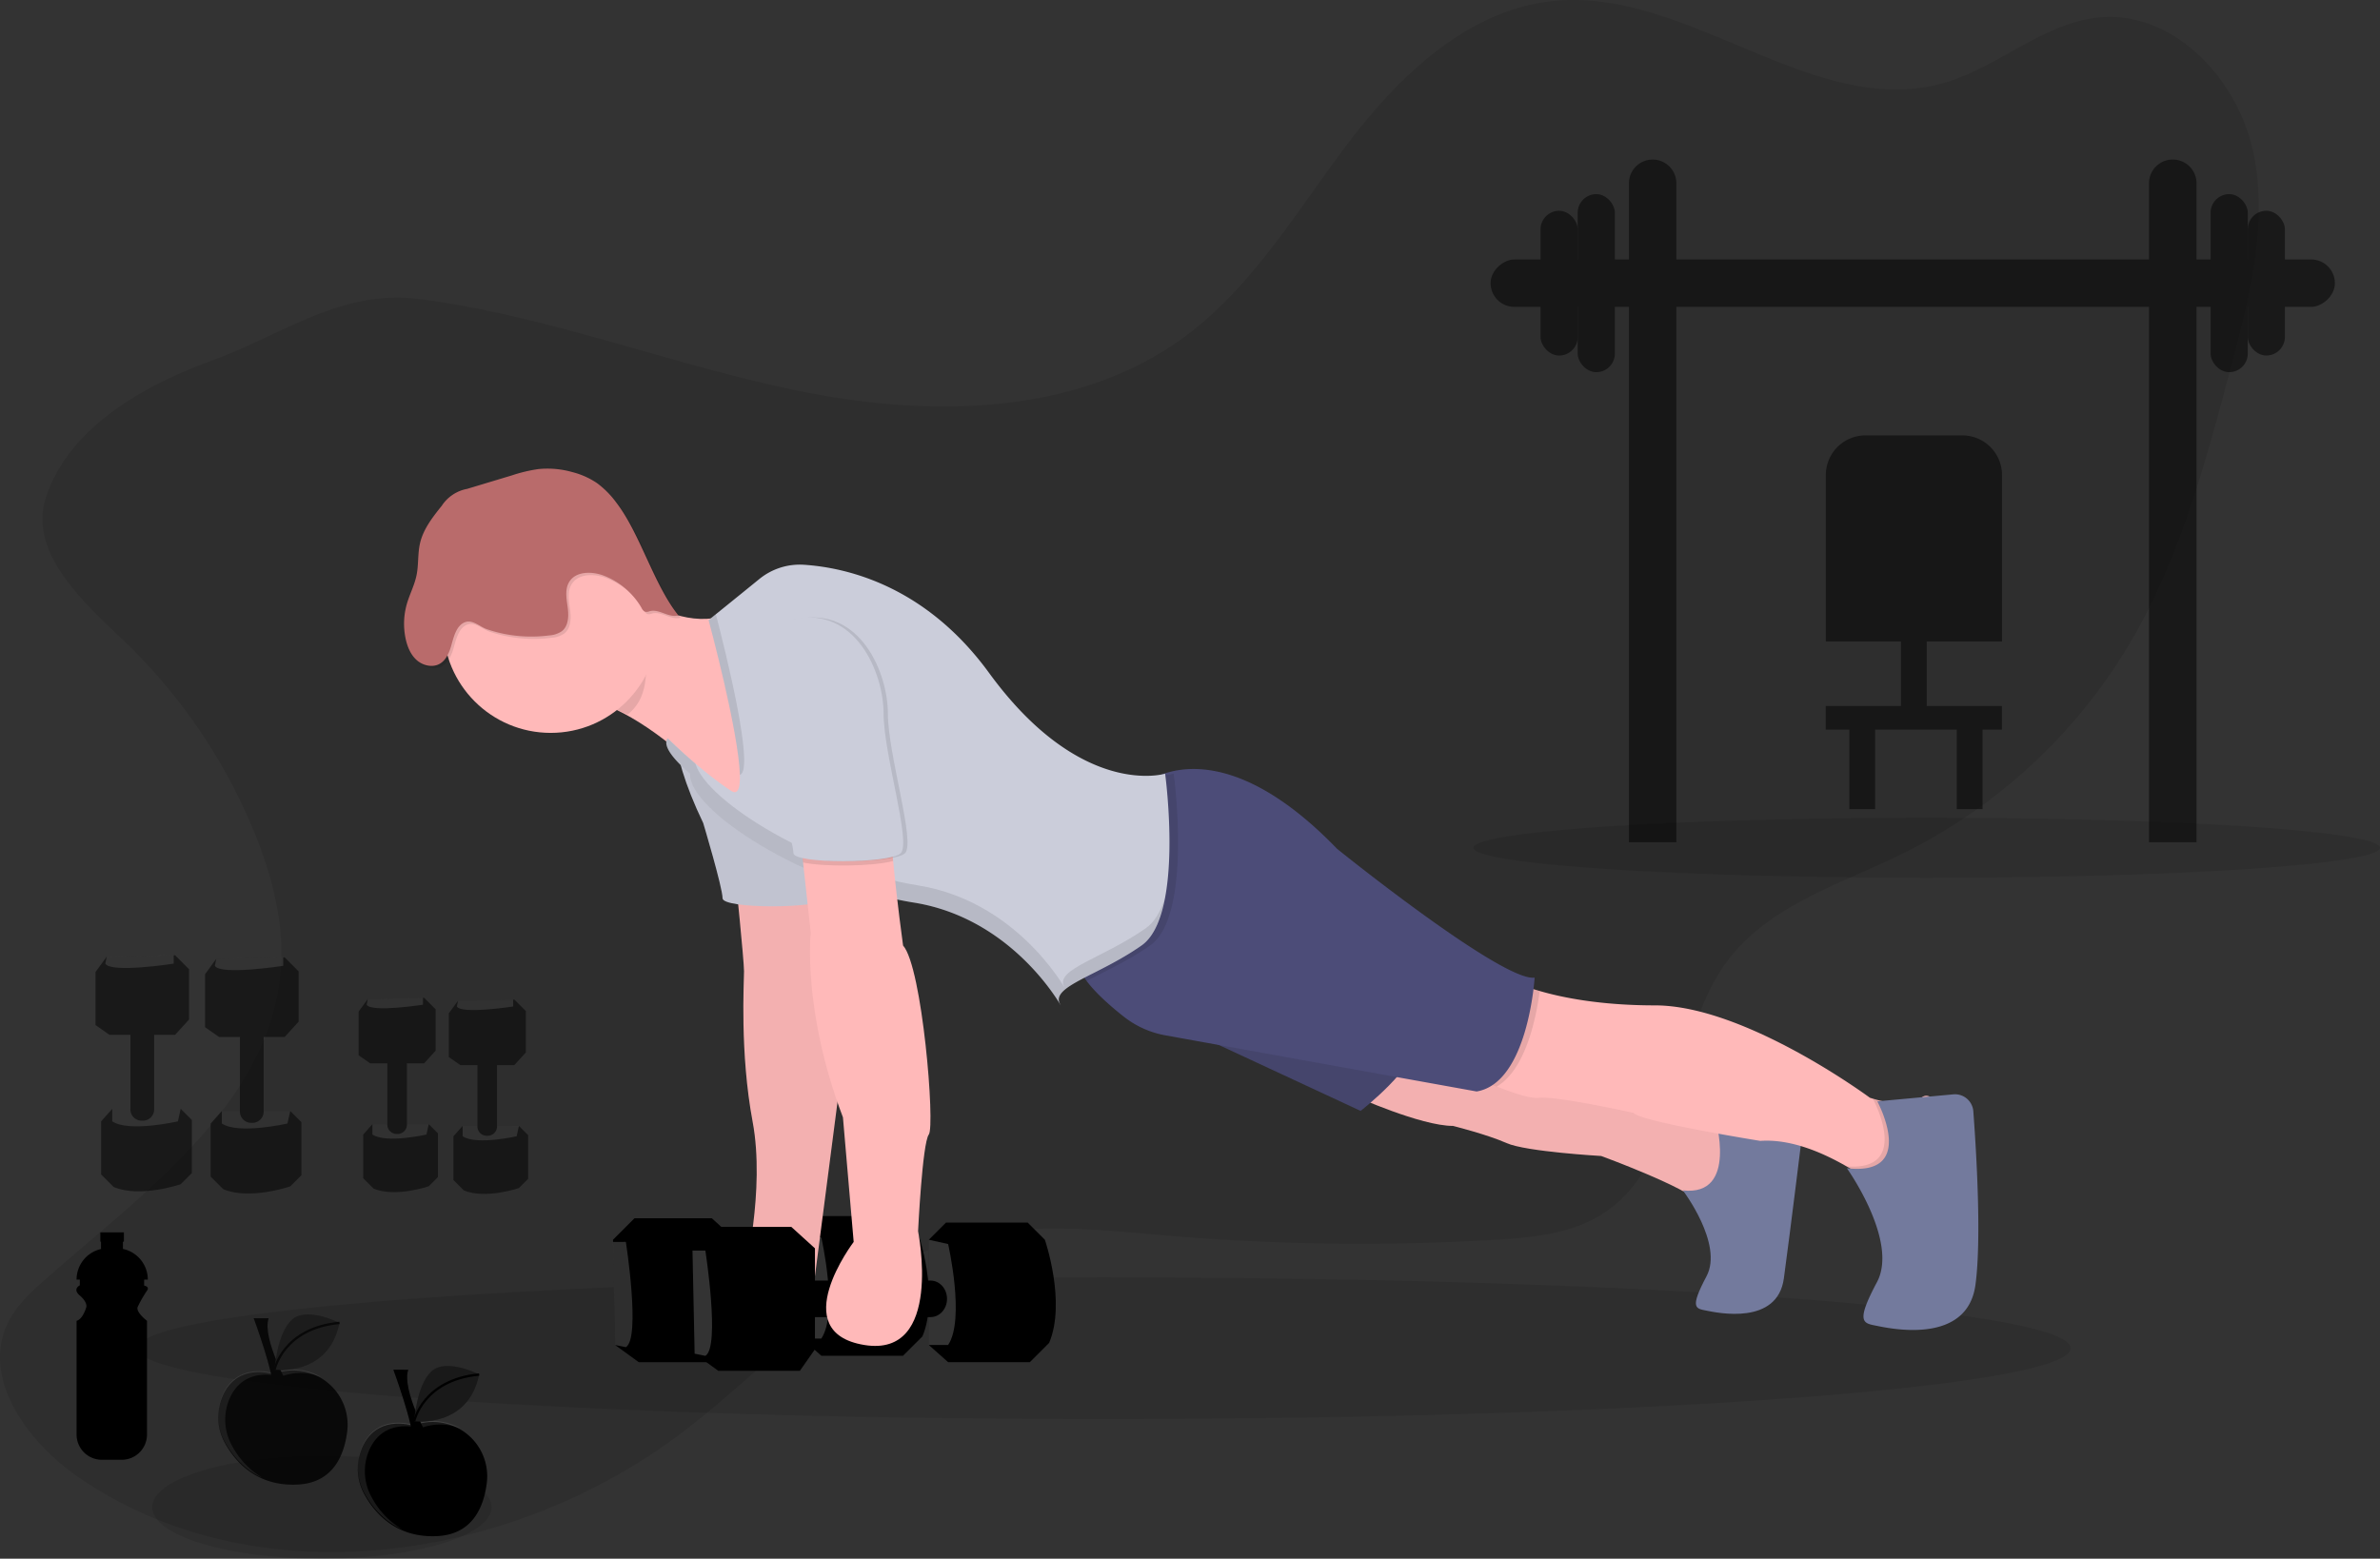 <svg id="cbb27dff-01cf-4d21-b827-02c6f7b52fd7" data-name="Layer 1" xmlns="http://www.w3.org/2000/svg" width="1020" height="668.18" viewBox="0 0 1020 668.18"><rect x="0" y="0" width="1020" height="668.18" fill="#333333" stroke="none"/><title>healthy_habit</title><path d="M109.75,328.95c-7.68,23.25,14.9,44.16,32.66,61A239.26,239.26,0,0,1,198.71,472c7.72,18.73,13.09,38.88,11.65,59.09-4.08,57.32-58.06,95.51-101.19,133.48C103.06,670,96.95,675.68,93.39,683c-11.43,23.49,8,50.56,29.4,65.54C199,801.86,309,786,382.92,729.55c38.28-29.24,71.18-69,117.57-82,29.66-8.27,61.14-4.35,91.83-1.8a977.73,977.73,0,0,0,138.34,1.64c16.18-1,33.1-2.56,46.65-11.45,34.31-22.48,28.52-75.78,53.28-108.48,17.8-23.5,48.21-32.56,74.68-45.55a233.64,233.64,0,0,0,97.83-90.78c21.25-36.17,32.26-77.29,43-117.83,8.1-30.46,16.23-62.36,9.37-93.13s-33.94-59.5-65.34-56.8c-24.11,2.07-43.29,21.12-66.51,27.94C868,167.69,814,110.8,756.3,116.29c-36.33,3.45-65.63,31-87.78,60s-40.9,61.65-70.15,83.49c-45.5,34-107.84,35.2-163.54,24.19s-109.14-32.68-165.46-39.9c-33.18-4.25-58.61,15.52-88.49,26.39C153.46,280.44,119.91,298.2,109.75,328.95Z" transform="translate(-90 -115.91)" fill="currentColor" opacity="0.1"/><ellipse cx="137.95" cy="646.08" rx="72.74" ry="22.1" fill="currentColor" opacity="0.1"/><ellipse cx="825.73" cy="363.42" rx="194.27" ry="12.89" fill="currentColor" opacity="0.1"/><g opacity="0.5"><path d="M708.28,68.4h0a10.16,10.16,0,0,1,10.16,10.16v282.5a0,0,0,0,1,0,0H698.12a0,0,0,0,1,0,0V78.55A10.16,10.16,0,0,1,708.28,68.4Z" fill="currentColor"/><path d="M931.21,68.4h0a10.16,10.16,0,0,1,10.16,10.16v282.5a0,0,0,0,1,0,0H921a0,0,0,0,1,0,0V78.55A10.16,10.16,0,0,1,931.21,68.4Z" fill="currentColor"/><rect x="899.59" y="56.37" width="20.32" height="361.84" rx="10.16" ry="10.16" transform="translate(1057.04 -788.36) rotate(90)" fill="currentColor"/><rect x="676.16" y="83.22" width="15.92" height="76.32" rx="7.96" ry="7.96" fill="currentColor"/><rect x="660.24" y="90.36" width="15.92" height="62.05" rx="7.96" ry="7.96" fill="currentColor"/><rect x="1037.4" y="199.13" width="15.92" height="76.32" rx="7.96" ry="7.96" transform="translate(2000.73 358.67) rotate(-180)" fill="currentColor"/><rect x="1053.33" y="206.27" width="15.92" height="62.05" rx="7.96" ry="7.96" transform="translate(2032.58 358.67) rotate(180)" fill="currentColor"/></g><g opacity="0.5"><path d="M799.46,186.64H841a17,17,0,0,1,17,17V275a0,0,0,0,1,0,0h-75.5a0,0,0,0,1,0,0V203.64A17,17,0,0,1,799.46,186.64Z" fill="currentColor"/><rect x="814.68" y="268.59" width="11.05" height="36.83" fill="currentColor"/><rect x="792.58" y="310.02" width="11.05" height="36.83" fill="currentColor"/><rect x="838.62" y="310.02" width="11.05" height="36.83" fill="currentColor"/><rect x="782.46" y="302.65" width="75.5" height="10.13" fill="currentColor"/></g><ellipse cx="473.09" cy="577.95" rx="414.32" ry="30.38" fill="currentColor" opacity="0.1"/><path d="M670.36,585.67s28.54,12.89,42.35,12.89c0,0,14.73,3.68,23,7.37s40.51,5.52,40.51,5.52,37.75,13.81,42.35,20.26,18.41-23,18.41-23l-7.37-18.41-139-26.7Z" transform="translate(-90 -115.91)" fill="#ffb9b9"/><path d="M670.36,585.67s28.54,12.89,42.35,12.89c0,0,14.73,3.68,23,7.37s40.51,5.52,40.51,5.52,37.75,13.81,42.35,20.26,18.41-23,18.41-23l-7.37-18.41-139-26.7Z" transform="translate(-90 -115.91)" opacity="0.05"/><path d="M811.23,626.19s17.49,23,10.13,36.83-4.6,13.81,0,14.73,30.38,6.45,33.15-13.81,8.29-65.37,8.29-65.37L825,594.88S835.17,628.95,811.23,626.19Z" transform="translate(-90 -115.91)" fill="#737a9d"/><path d="M593.94,555.29l79.18,36.83s24.86-19.34,23-29.46l-92.07-22.1Z" transform="translate(-90 -115.91)" fill="#4c4c78"/><path d="M593.94,555.29l79.18,36.83s24.86-19.34,23-29.46l-92.07-22.1Z" transform="translate(-90 -115.91)" opacity="0.1"/><path d="M926.32,603.17,918,623.42,898.7,628a123.29,123.29,0,0,0-17.29-12.08c-10.39-6-24.06-11.87-37-10.94,0,0-51.56-8.29-54.32-12,0,0-33.15-7.37-40.51-6.45-3.55.44-11.18-2.11-18.12-4.88-7.45-3-14.11-6.17-14.11-6.17l23.94-37.75a64.34,64.34,0,0,0,8.6,3c9.15,2.68,25.62,6.16,49.41,6.16,38.67,0,92.07,39.59,92.07,39.59s.53.18,1.44.45c4,1.21,15.4,4.06,20.66-.45C919.87,581.07,926.32,603.17,926.32,603.17Z" transform="translate(-90 -115.91)" fill="#ffb9b9"/><path d="M926.32,603.17,918,623.42,898.7,628a123.29,123.29,0,0,0-17.29-12.08c28.08,2.11,11.31-28.89,11.31-28.89h.06c4,1.21,15.4,4.06,20.66-.45C919.87,581.07,926.32,603.17,926.32,603.17Z" transform="translate(-90 -115.91)" opacity="0.1"/><path d="M881.52,616.7s22.27,31.23,12.9,48.82-5.86,17.58,0,18.76,38.69,8.21,42.2-17.58c2.7-19.83.33-57.89-.91-74.41a7.89,7.89,0,0,0-8.58-7.26l-32.57,3S912,620.22,881.52,616.7Z" transform="translate(-90 -115.91)" fill="#737a9d"/><polygon points="262.71 531.45 263.63 576.57 273.76 583.93 308.75 583.93 315.19 574.73 315.19 531.45 305.06 522.24 271.92 522.24 262.71 531.45" fill="currentColor"/><path d="M358.23,648.28s6.45,41.43,0,45.12l-4.6-.92-.92-44.19Z" transform="translate(-90 -115.91)" fill="#fff" opacity="0.2"/><path d="M433.73,644.6l7.37-7.37h35l7.37,7.37s9.21,26.7,1.84,44.19L477,697.08H442l-8.29-7.37Z" transform="translate(-90 -115.91)" fill="currentColor"/><polygon points="262.71 531.45 263.63 576.57 273.76 583.93 308.75 583.93 315.19 574.73 315.19 531.45 305.06 522.24 271.92 522.24 262.71 531.45" opacity="0.1"/><path d="M433.73,644.6l7.37-7.37h35l7.37,7.37s9.21,26.7,1.84,44.19L477,697.08H442l-8.29-7.37Z" transform="translate(-90 -115.91)" opacity="0.1"/><path d="M442,646.44s7.37,32.23,0,43.27h-8.29V644.6Z" transform="translate(-90 -115.91)" fill="#fff" opacity="0.2"/><path d="M405.19,491.76s3.68,35.91,3.68,40.51-1.84,35,3.68,64.45S408.87,663,408.87,663h30.38l12.89-99.44-9.21-52.48-3.68-16.57Z" transform="translate(-90 -115.91)" fill="#ffb9b9"/><path d="M405.19,491.76s3.68,35.91,3.68,40.51-1.84,35,3.68,64.45S408.87,663,408.87,663h30.38l12.89-99.44-9.21-52.48-3.68-16.57Z" transform="translate(-90 -115.91)" opacity="0.05"/><path d="M399.67,400.61s-40.51.92-8.29,68.13c0,0,8.29,27.62,8.29,32.23s41.43,4.6,46,0-7.37-42.35-7.37-59.85S426.37,395.09,399.67,400.61Z" transform="translate(-90 -115.91)" fill="#cbcdda"/><path d="M399.67,400.61s-40.51.92-8.29,68.13c0,0,8.29,27.62,8.29,32.23s41.43,4.6,46,0-7.37-42.35-7.37-59.85S426.37,395.09,399.67,400.61Z" transform="translate(-90 -115.91)" opacity="0.05"/><path d="M350.87,361s35,37.75,64.45,10.13l-3.68,97.6s-47.88-58-81-53.4Z" transform="translate(-90 -115.91)" fill="#ffb9b9"/><path d="M749.85,540.84c-1.4,10.79-5.8,33.51-18.43,40.87-7.45-3-14.11-6.17-14.11-6.17l23.94-37.75A64.34,64.34,0,0,0,749.85,540.84Z" transform="translate(-90 -115.91)" opacity="0.1"/><path d="M747.7,535s-2.76,45.12-24.86,48.8L589.36,559.72a40.29,40.29,0,0,1-17.74-8c-5.39-4.24-12-10-15.91-15.28-2.12-2.88-3.4-5.63-3.19-7.9.92-10.13,41.43-34.07,27.62-76.42a25.24,25.24,0,0,1,6.48-3.72c11.53-4.79,38.07-8.31,76.38,31.34C663,479.79,733.89,536.88,747.7,535Z" transform="translate(-90 -115.91)" fill="#4c4c78"/><polygon points="296.78 535.13 297.7 580.25 307.82 587.62 342.81 587.62 349.26 578.41 349.26 535.13 339.13 525.93 305.98 525.93 296.78 535.13" fill="currentColor"/><path d="M392.3,652s6.45,41.43,0,45.12l-4.6-.92L386.78,652Z" transform="translate(-90 -115.91)" fill="#fff" opacity="0.2"/><path d="M488.06,647.36l7.37-7.37h35l7.37,7.37s9.21,26.7,1.84,44.19l-8.29,8.29h-35l-8.29-7.37Z" transform="translate(-90 -115.91)" fill="currentColor"/><path d="M496.34,649.2s7.37,32.23,0,43.27h-8.29V647.36Z" transform="translate(-90 -115.91)" fill="#fff" opacity="0.2"/><path d="M439,664.86h49.81c3.9,0,7.06,3.5,7.06,7.83h0c0,4.32-3.16,7.83-7.06,7.83H439c-4.23,0-7.51-4.09-7-8.74h0C432.41,667.83,435.43,664.86,439,664.86Z" transform="translate(-90 -115.91)" fill="currentColor"/><path d="M582.89,521.22c-9.85,6.9-20.23,11.42-27.19,15.27-2.12-2.88-3.4-5.63-3.19-7.9.92-10.13,41.43-34.07,27.62-76.42a25.24,25.24,0,0,1,6.48-3.72,28.12,28.12,0,0,0,6.41-.88S601.3,508.33,582.89,521.22Z" transform="translate(-90 -115.91)" opacity="0.1"/><path d="M376.19,432.37s13.81,13.81,27.16,22.56c12.32,8.07-9.67-73.2-9.67-73.2s13.64-11,21.65-17.53A27.44,27.44,0,0,1,434.41,358c18.43,1.19,52.19,8.94,79.43,46.3,39.59,54.32,75.5,43.27,75.5,43.27s8.29,60.77-10.13,73.66-38.67,17.49-35,24.86-16.57-35.91-62.61-43.27-96.68-39.59-95.75-55.24C385.86,447.57,372.51,437,376.19,432.37Z" transform="translate(-90 -115.91)" fill="#cbcdda"/><path d="M366.52,385a46.27,46.27,0,0,0-.7-7.94c-12.06-6-10.35-14.16-10.35-14.16l-20.26,54.32c7.41-1,15.56,1.08,23.74,5C369.72,413.71,366.52,399.69,366.52,385Z" transform="translate(-90 -115.91)" opacity="0.1"/><circle cx="236.01" cy="268.13" r="46.04" fill="#ffb9b9"/><path d="M284.18,394.42c-.85,2.73-2.16,5.54-4.63,7-3,1.78-7.14.9-9.81-1.4s-4.11-5.74-4.86-9.18a30.82,30.82,0,0,1,.5-15.05c1.2-4.15,3.27-8,4.14-12.25.93-4.52.46-9.25,1.5-13.75,1.41-6.1,5.43-11.21,9.35-16.1a16.62,16.62,0,0,1,10.83-7.2l19.27-5.81A65.11,65.11,0,0,1,321.69,318a38.87,38.87,0,0,1,14.59,1.28A33.61,33.61,0,0,1,346.86,324a39.13,39.13,0,0,1,8.35,8.45c10.19,13.32,16,35.11,26.51,48.22-4.15,1.28-8.3-3-12.45-1.7a2.92,2.92,0,0,1-1.87.15,3.07,3.07,0,0,1-1.37-1.52,31.87,31.87,0,0,0-16.29-13.94c-5.1-1.93-12-1.92-14.79,2.76-1.89,3.16-1.13,7.15-.63,10.8s.41,8-2.48,10.25a10.72,10.72,0,0,1-5.38,1.82,59.28,59.28,0,0,1-26.66-2.61c-3-1-6.05-4.13-9.22-3.13C286.3,384.9,285.31,390.79,284.18,394.42Z" transform="translate(-90 -115.91)" opacity="0.1"/><path d="M283.17,393.41c-.85,2.73-2.16,5.54-4.63,7-3,1.78-7.14.9-9.81-1.4s-4.11-5.74-4.86-9.18a30.82,30.82,0,0,1,.5-15.05c1.2-4.15,3.27-8,4.14-12.25.93-4.52.46-9.25,1.5-13.75,1.41-6.1,5.43-11.21,9.35-16.1a16.62,16.62,0,0,1,10.83-7.2l19.27-5.81A65.11,65.11,0,0,1,320.68,317a38.87,38.87,0,0,1,14.59,1.28A33.61,33.61,0,0,1,345.85,323a39.13,39.13,0,0,1,8.35,8.45c10.19,13.32,16,35.11,26.51,48.22-4.15,1.28-8.3-3-12.45-1.7a2.92,2.92,0,0,1-1.87.15A3.07,3.07,0,0,1,365,376.6a31.87,31.87,0,0,0-16.29-13.94c-5.1-1.93-12-1.92-14.79,2.76-1.89,3.16-1.13,7.15-.63,10.8s.41,8-2.48,10.25a10.72,10.72,0,0,1-5.38,1.82,59.28,59.28,0,0,1-26.66-2.61c-3-1-6.05-4.13-9.22-3.13C285.29,383.89,284.3,389.78,283.17,393.41Z" transform="translate(-90 -115.91)" fill="#b96b6b"/><g opacity="0.1"><path d="M396.8,379.22l-3.12,2.52s12.89,47.63,13.4,66.34C413.66,446.3,401,395.34,396.8,379.22Z" transform="translate(-90 -115.91)"/><path d="M581,513.86c-18.41,12.89-38.67,17.49-35,24.86s-16.57-35.91-62.61-43.27c-43.19-6.91-90.43-35.7-95.35-52.16-6.9-5.9-11.92-10.91-11.92-10.91-3.68,4.6,9.67,15.19,9.67,15.19-.92,15.65,49.72,47.88,95.75,55.24s66.29,50.64,62.61,43.27,16.57-12,35-24.86c5.27-3.69,8.35-11.3,10.07-20.29C587.44,506.62,584.8,511.23,581,513.86Z" transform="translate(-90 -115.91)"/></g><path d="M488.06,602.25c-2.76,3.68-4.6,41.43-4.6,41.43s11,54.32-23,48.8-4.6-44.19-4.6-44.19l-4.6-53.4c-17.49-46-13.81-79.18-13.81-79.18l-3.27-30.07-1.34-12.28,39.59-9.21c-1.08,1.44-.62,10.42.35,20.85,1.51,16.34,4.25,36.23,4.25,36.23C485.29,530.43,490.82,598.56,488.06,602.25Z" transform="translate(-90 -115.91)" fill="#ffb9b9"/><path d="M431.89,381.28s-40.51.92-8.29,68.13c0,0,8.29,27.62,8.29,32.23s41.43,4.6,46,0-7.37-42.35-7.37-59.85S458.59,375.75,431.89,381.28Z" transform="translate(-90 -115.91)" opacity="0.1"/><path d="M472.75,485c-8.6,2.35-29.68,2.56-38.61.64l-1.34-12.28,39.59-9.21C471.33,465.58,471.79,474.56,472.75,485Z" transform="translate(-90 -115.91)" opacity="0.1"/><path d="M430.05,381.28s-40.51.92-8.29,68.13c0,0,8.29,27.62,8.29,32.23s41.43,4.6,46,0-7.37-42.35-7.37-59.85S456.75,375.75,430.05,381.28Z" transform="translate(-90 -115.91)" fill="#cbcdda"/><g opacity="0.5"><polygon points="75.04 409.5 45.72 410.1 40.94 416.68 40.94 439.42 46.92 443.61 75.04 443.61 81.03 437.03 81.03 415.49 75.04 409.5" fill="currentColor"/><path d="M164.45,529s-26.93,4.19-29.32,0l.6-3,28.72-.6Z" transform="translate(-90 -115.91)" fill="#fff" opacity="0.2"/><path d="M167.44,591.23l4.79,4.79v22.74l-4.79,4.79s-17.35,6-28.72,1.2l-5.39-5.39V596.62l4.79-5.39Z" transform="translate(-90 -115.91)" fill="currentColor"/><path d="M166.24,596.62s-20.94,4.79-28.12,0v-5.39h29.32Z" transform="translate(-90 -115.91)" fill="#fff" opacity="0.2"/><path d="M156.07,559.36v32.37a4.86,4.86,0,0,1-5.09,4.59h0a4.86,4.86,0,0,1-5.09-4.59V559.36c0-2.75,2.66-4.88,5.68-4.56h0A4.79,4.79,0,0,1,156.07,559.36Z" transform="translate(-90 -115.91)" fill="currentColor"/><polygon points="122 410.42 92.68 411.02 87.89 417.6 87.89 440.34 93.88 444.53 122 444.53 127.98 437.95 127.98 416.41 122 410.42" fill="currentColor"/><path d="M211.4,529.93s-26.93,4.19-29.32,0l.6-3,28.72-.6Z" transform="translate(-90 -115.91)" fill="#fff" opacity="0.2"/><path d="M214.39,592.16l4.79,4.79v22.74l-4.79,4.79s-17.35,6-28.72,1.2l-5.39-5.39V597.54l4.79-5.39Z" transform="translate(-90 -115.91)" fill="currentColor"/><path d="M213.2,597.54s-20.94,4.79-28.12,0v-5.39h29.32Z" transform="translate(-90 -115.91)" fill="#fff" opacity="0.2"/><path d="M203,560.28v32.37a4.86,4.86,0,0,1-5.09,4.59h0a4.86,4.86,0,0,1-5.09-4.59V560.28c0-2.75,2.66-4.88,5.68-4.56h0A4.79,4.79,0,0,1,203,560.28Z" transform="translate(-90 -115.91)" fill="currentColor"/><polygon points="181.78 427.74 157.64 428.23 153.7 433.65 153.7 452.37 158.63 455.81 181.78 455.81 186.7 450.39 186.7 432.66 181.78 427.74" fill="currentColor"/><path d="M271.28,546.6s-22.17,3.45-24.14,0l.49-2.46,23.64-.49Z" transform="translate(-90 -115.91)" fill="#fff" opacity="0.2"/><path d="M273.75,597.83l3.94,3.94v18.72l-3.94,3.94s-14.28,4.93-23.64,1L245.67,621V602.26l3.94-4.43Z" transform="translate(-90 -115.91)" fill="currentColor"/><path d="M272.76,602.26s-17.24,3.94-23.15,0v-4.43h24.14Z" transform="translate(-90 -115.91)" fill="#fff" opacity="0.2"/><path d="M264.39,571.59v26.65A4,4,0,0,1,260.2,602h0a4,4,0,0,1-4.19-3.78V571.59a4.05,4.05,0,0,1,4.68-3.75h0A3.94,3.94,0,0,1,264.39,571.59Z" transform="translate(-90 -115.91)" fill="currentColor"/><polygon points="220.43 428.49 196.29 428.99 192.35 434.4 192.35 453.12 197.28 456.57 220.43 456.57 225.36 451.15 225.36 433.42 220.43 428.49" fill="currentColor"/><path d="M309.94,547.36s-22.17,3.45-24.14,0l.49-2.46,23.64-.49Z" transform="translate(-90 -115.91)" fill="#fff" opacity="0.2"/><path d="M312.4,598.59l3.94,3.94v18.72l-3.94,3.94s-14.28,4.93-23.64,1l-4.43-4.43V603l3.94-4.43Z" transform="translate(-90 -115.91)" fill="currentColor"/><path d="M311.42,603s-17.24,3.94-23.15,0v-4.43H312.4Z" transform="translate(-90 -115.91)" fill="#fff" opacity="0.2"/><path d="M303,572.35V599a4,4,0,0,1-4.19,3.78h0a4,4,0,0,1-4.19-3.78V572.35a4.05,4.05,0,0,1,4.68-3.75h0A3.94,3.94,0,0,1,303,572.35Z" transform="translate(-90 -115.91)" fill="currentColor"/></g><g opacity="0.8"><path d="M207.18,705s-14.17-4.8-21,7.69a22.78,22.78,0,0,0,.3,21.93c4.48,8.1,13.71,18.61,31.2,17.68,14.84-.79,19.77-12.12,21.11-22.65a23.27,23.27,0,0,0-30.9-24.91Z" transform="translate(-90 -115.91)" fill="currentColor"/><path d="M189.49,735.73a22.78,22.78,0,0,1-.3-21.93c6.82-12.49,21-7.69,21-7.69l.73-.26a23.06,23.06,0,0,1,16.65.37,23.06,23.06,0,0,0-19.66-1.88l-.73.26s-14.17-4.8-21,7.69a22.78,22.78,0,0,0,.3,21.93c3,5.33,8,11.7,16,15.17A35.13,35.13,0,0,1,189.49,735.73Z" transform="translate(-90 -115.91)" fill="#fff" opacity="0.1"/><path d="M199.86,711s5.25,4.13,18,0" transform="translate(-90 -115.91)" opacity="0.2"/><path d="M198.74,681s9,24.4,8.26,30.78l7.13-.75s-12-21.39-9-30Z" transform="translate(-90 -115.91)" fill="currentColor"/><path d="M198.74,681s9,24.4,8.26,30.78l7.13-.75s-12-21.39-9-30Z" transform="translate(-90 -115.91)" opacity="0.2"/><path d="M235.5,683s-14.18-7.25-20.52-1.26-7.32,21.3-7.32,21.3S230.78,706.23,235.5,683Z" transform="translate(-90 -115.91)" fill="currentColor"/><path d="M235.5,683s-14.18-7.25-20.52-1.26-7.32,21.3-7.32,21.3S230.78,706.23,235.5,683Z" transform="translate(-90 -115.91)" fill="#fff" opacity="0.1"/><path d="M207.66,703s3.72-17.77,27.84-20" transform="translate(-90 -115.91)" fill="none" stroke="currentColor" stroke-miterlimit="10"/></g><path d="M267,727.09s-14.17-4.8-21,7.69a22.78,22.78,0,0,0,.3,21.93c4.48,8.1,13.71,18.61,31.2,17.68,14.84-.79,19.77-12.12,21.11-22.65a23.27,23.27,0,0,0-30.9-24.91Z" transform="translate(-90 -115.91)" fill="currentColor"/><path d="M249.34,757.83a22.78,22.78,0,0,1-.3-21.93c6.82-12.49,21-7.69,21-7.69l.73-.26a23.06,23.06,0,0,1,16.65.37,23.06,23.06,0,0,0-19.66-1.88l-.73.26s-14.17-4.8-21,7.69a22.78,22.78,0,0,0,.3,21.93c3,5.33,8,11.7,16,15.17A35.13,35.13,0,0,1,249.34,757.83Z" transform="translate(-90 -115.91)" fill="#fff" opacity="0.1"/><path d="M259.71,733.09s5.25,4.13,18,0" transform="translate(-90 -115.91)" opacity="0.2"/><path d="M258.58,703.07s9,24.4,8.26,30.78l7.13-.75s-12-21.39-9-30Z" transform="translate(-90 -115.91)" fill="currentColor"/><path d="M258.58,703.07s9,24.4,8.26,30.78l7.13-.75s-12-21.39-9-30Z" transform="translate(-90 -115.91)" opacity="0.2"/><path d="M295.35,705.1s-14.18-7.25-20.52-1.26-7.32,21.3-7.32,21.3S290.63,728.32,295.35,705.1Z" transform="translate(-90 -115.91)" fill="currentColor"/><path d="M295.35,705.1s-14.18-7.25-20.52-1.26-7.32,21.3-7.32,21.3S290.63,728.32,295.35,705.1Z" transform="translate(-90 -115.91)" fill="#fff" opacity="0.1"/><path d="M267.51,725.14s3.72-17.77,27.84-20" transform="translate(-90 -115.91)" fill="none" stroke="currentColor" stroke-miterlimit="10"/><path d="M153,669.17s1.39-1.55-1.22-2.17v-2.55h1.57a13.46,13.46,0,0,0-10.66-13.16v-3.09h.41v-4H133v4h.29v3.13a13.46,13.46,0,0,0-10.48,13.12h1.4v2.45s-3.32,1.57,0,4.37,2.8,4.89,2.8,4.89-1.4,5.24-4.19,5.94v48.75a10.83,10.83,0,0,0,10.83,10.83h8.56A10.83,10.83,0,0,0,153,730.86V682.1s-4.89-3.67-4-5.94A55,55,0,0,1,153,669.17Z" transform="translate(-90 -115.91)" fill="currentColor"/></svg>